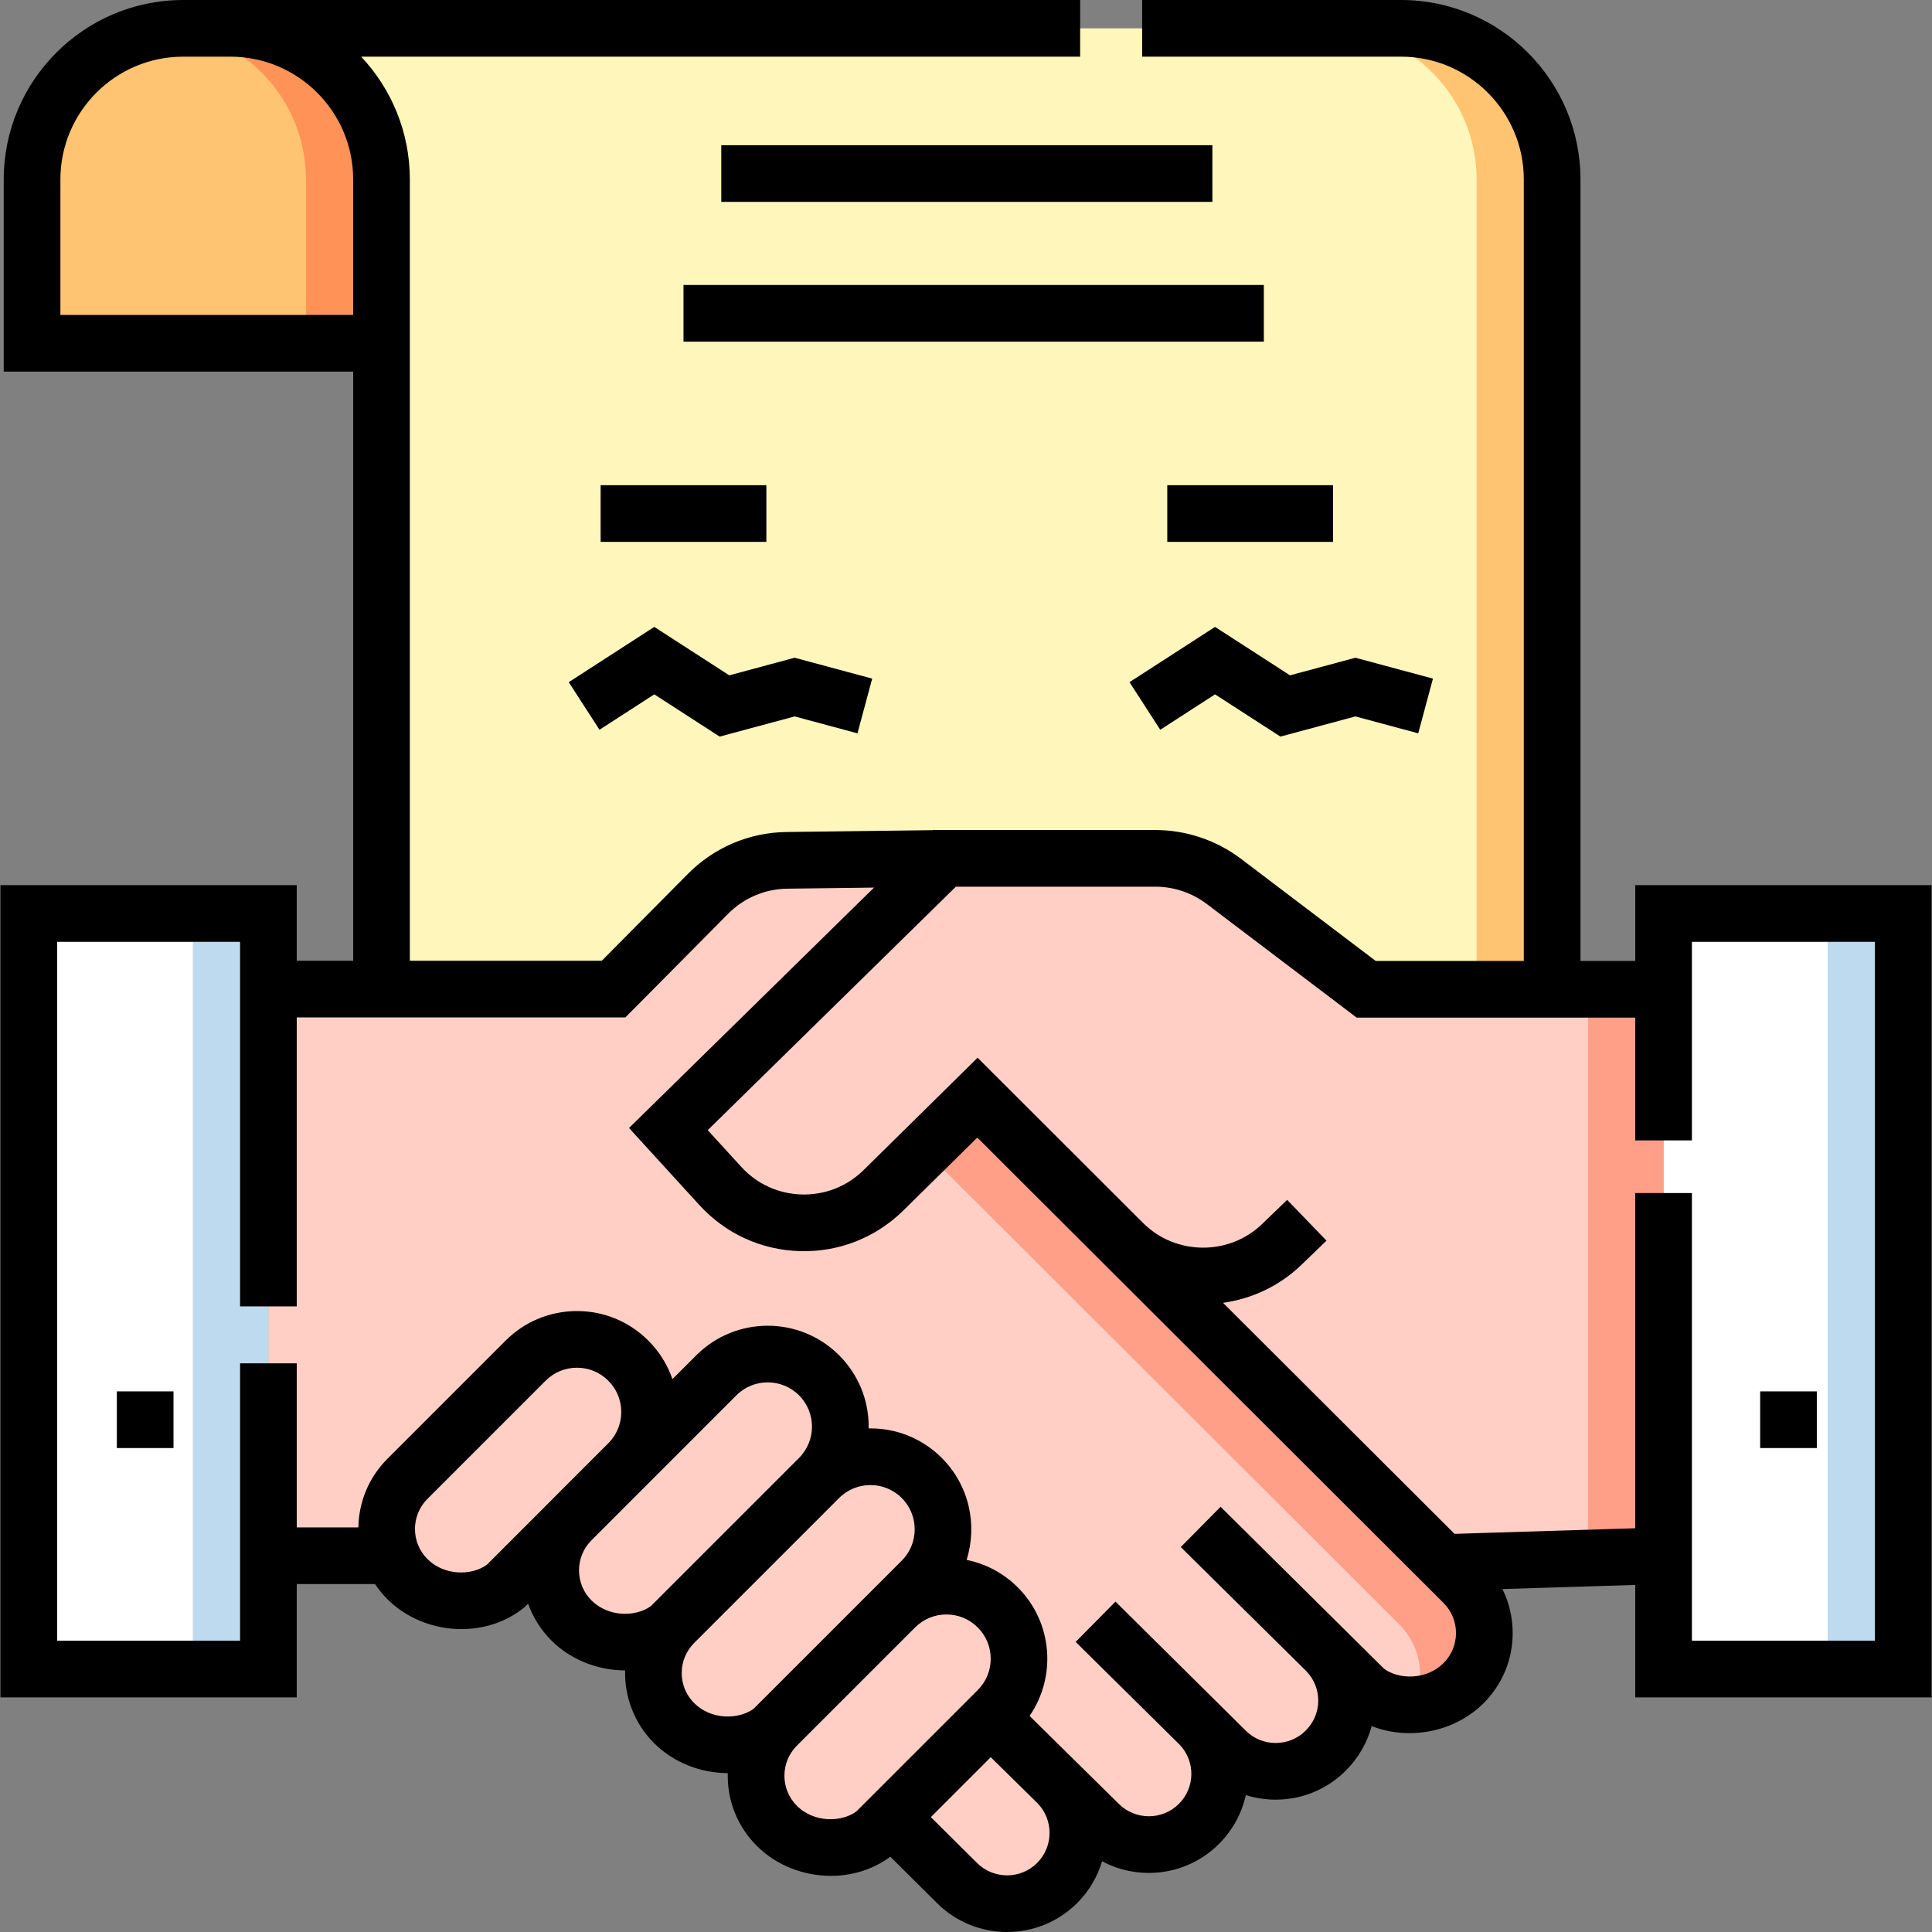 <svg id="Capa_1" enable-background="new 0 0 511.418 511.418" height="512" viewBox="0 0 511.418 511.418" width="512" xmlns="http://www.w3.org/2000/svg"><rect x="0" y="0" width="511.418" height="511.418" fill="#808080" stroke="none"/><g><g><path d="m100.99 47.5c0-22.091-17.909-40-40-40h-12.5c-22.091 0-40 17.909-40 40v43.375h92.5z" fill="#ffc472"/><path d="m60.99 7.5h-12.5c-1.265 0-2.515.066-3.75.181 20.332 1.891 36.25 18.993 36.25 39.819v43.375h20v-43.375c0-22.091-17.908-40-40-40z" fill="#ff9257"/><path d="m60.99 7.5c22.091 0 40 17.909 40 40v214.375h309.875v-214.375c0-22.091-17.909-40-40-40z" fill="#fff6bb"/><path d="m370.865 7.5h-20c22.091 0 40 17.909 40 40v214.375h20v-214.375c0-22.091-17.908-40-40-40z" fill="#ffc472"/><path d="m7.615 241.812h63.438v200h-63.438z" fill="#fff"/><path d="m51.053 241.812h20v200h-20z" fill="#bedaee"/><path d="m440.365 241.812h63.438v200h-63.438z" fill="#fff"/><path d="m483.803 241.812h20v200h-20z" fill="#bedaee"/><path d="m387.428 419.019-164.821-164.536 27.354-27.267-41.627.524c-7.87.099-15.387 3.287-20.928 8.877l-24.978 25.196h-91.375v150h95l87.271 86.627c7.322 7.322 19.194 7.322 26.516 0s7.322-19.194 0-26.516l11.011 10.878c7.322 7.322 19.194 7.322 26.517 0 7.157-7.157 7.299-18.648.466-26.001l6.594 6.594c7.322 7.322 19.194 7.322 26.517 0 7.209-7.209 7.304-18.817.319-26.163l10.133 10.133c6.836 5.493 18.708 5.493 26.03-1.829 7.323-7.323 7.323-19.195.001-26.517z" fill="#ffcfc5"/><path d="m387.428 419.019-128.683-128.461-14.099 13.896 125.783 125.565c5.746 5.746 6.962 14.285 3.69 21.238 4.774-.205 9.62-2.031 13.31-5.721 7.321-7.323 7.321-19.195-.001-26.517z" fill="#ff9f87"/><g fill="#ffcfc5"><path d="m189.626 364.049-38.37 38.37c-7.322 7.322-7.322 19.194 0 26.516 7.322 7.322 19.194 7.322 26.03 1.829l39.528-39.528c7.508-7.508 7.508-19.68 0-27.188-7.508-7.507-19.68-7.507-27.188.001z"/><path d="m139.134 360.177-31.299 31.299c-7.322 7.322-7.322 19.194 0 26.516 7.322 7.322 19.194 7.322 26.03 1.829l32.457-32.457c7.508-7.508 7.508-19.68 0-27.188-7.508-7.507-19.68-7.507-27.188.001z"/><path d="m216.814 391.237-38.37 38.37c-7.322 7.322-7.322 19.194 0 26.516 7.322 7.322 19.194 7.322 26.03 1.829l39.528-39.528c7.508-7.508 7.508-19.68 0-27.188-7.508-7.507-19.68-7.507-27.188.001z"/><path d="m236.93 425.495-31.299 31.299c-7.322 7.322-7.322 19.194 0 26.516 7.322 7.322 19.194 7.322 26.03 1.829l32.457-32.457c7.508-7.508 7.508-19.68 0-27.188-7.508-7.506-19.68-7.506-27.188.001z"/><path d="m361.646 261.875-37.68-28.566c-5.215-3.954-11.58-6.093-18.124-6.093h-55.881l-73.033 71.659 13.739 15.049c11.429 12.519 30.953 13.089 43.093 1.258l24.984-24.624 123.239 123.064 58.381-1.81v-149.937z"/></g><path d="m420.365 261.875v149.937l-38.983 1.209.602.601 58.381-1.81v-149.937z" fill="#ff9f87"/></g><g><path d="m432.865 234.312v20.062h-14.5v-206.874c0-26.191-21.309-47.5-47.5-47.5h-68.529v15h68.529c17.92 0 32.5 14.58 32.5 32.5v206.875h-39.198l-35.67-27.042c-6.479-4.912-14.524-7.617-22.655-7.617h-58.945l-.039.038-38.617.486c-9.9.125-19.19 4.065-26.16 11.096l-22.777 22.977h-50.814v-206.813c0-12.56-4.9-23.997-12.889-32.5h190.327v-15h-237.438c-26.191 0-47.5 21.309-47.5 47.5v50.875h92.5v155.938h-14.937v-20h-78.438v215h78.438v-30h20.712c.94 1.406 2.027 2.742 3.267 3.982 5.249 5.249 12.475 7.94 19.629 7.94 5.9 0 11.751-1.831 16.402-5.568l.317-.255.915-.915c1.264 3.559 3.314 6.898 6.157 9.741 5.224 5.224 12.407 7.913 19.528 7.938-.181 6.95 2.368 13.958 7.66 19.25 5.221 5.221 12.398 7.909 19.516 7.938-.006.229-.017.458-.017.688 0 7.012 2.731 13.604 7.689 18.562 5.249 5.249 12.475 7.94 19.629 7.94 5.619 0 11.18-1.682 15.716-5.068l12.347 12.256c5.118 5.117 11.84 7.676 18.562 7.676s13.444-2.559 18.562-7.676c3.189-3.189 5.385-7.002 6.586-11.05 9.931 5.304 22.579 3.774 30.942-4.589 3.691-3.691 6.063-8.193 7.104-12.925 2.526.795 5.187 1.207 7.912 1.207 7.012 0 13.604-2.731 18.562-7.688 3.405-3.405 5.689-7.481 6.848-11.786 9.783 3.861 21.872 1.69 29.635-6.073 4.958-4.958 7.688-11.55 7.688-18.562 0-4.105-.943-8.064-2.715-11.638l35.161-1.09v29.764h78.438v-215zm-416.875-150.937v-35.875c0-17.92 14.58-32.5 32.5-32.5h12.5c17.92 0 32.5 14.58 32.5 32.5v35.875zm97.148 329.313c-4.386-4.386-4.386-11.523 0-15.91l31.299-31.299c2.215-2.214 5.159-3.434 8.291-3.434s6.076 1.22 8.291 3.434c2.214 2.215 3.434 5.159 3.434 8.291 0 3.077-1.183 5.969-3.324 8.17l-15.175 15.175c-.073.073-.139.149-.211.222l-16.846 16.846c-3.939 2.907-11.235 3.028-15.759-1.495zm43.317-4.85 38.475-38.486c4.572-4.572 12.01-4.571 16.581 0 4.571 4.572 4.571 12.01 0 16.582l-39.193 39.193c-3.938 2.907-11.234 3.028-15.757-1.495-4.35-4.349-4.381-11.399-.106-15.794zm43.05 44.476c-3.938 2.907-11.234 3.028-15.757-1.495-2.125-2.125-3.295-4.95-3.295-7.955s1.17-5.83 3.295-7.955l38.37-38.37c2.286-2.286 5.288-3.429 8.291-3.429 3.002 0 6.005 1.143 8.291 3.429 4.571 4.571 4.571 12.01 0 16.581l-7.053 7.053c-.006.006-.012.011-.018.017l-31.299 31.299zm11.43 25.693c-4.386-4.386-4.386-11.523 0-15.91l31.299-31.299c2.214-2.215 5.159-3.434 8.291-3.434s6.076 1.22 8.291 3.435c2.214 2.214 3.434 5.158 3.434 8.29 0 3.131-1.22 6.076-3.434 8.291l-32.123 32.122c-3.938 2.906-11.235 3.028-15.758-1.495zm63.602 15.129c-4.387 4.386-11.523 4.386-15.93-.02l-12.203-12.113 15.855-15.855 12.278 12.077c4.387 4.387 4.387 11.525 0 15.911zm107.588-68.814c4.386 4.386 4.386 11.524 0 15.91-4.523 4.522-11.818 4.4-15.758 1.495l-43.26-42.871-10.544 10.669 33.299 32.91c4.204 4.457 4.113 11.323-.219 15.655-2.125 2.125-4.95 3.295-7.955 3.295s-5.83-1.17-7.955-3.295l-34.45-34.131-10.546 10.667 27.651 27.335c4.086 4.453 3.952 11.262-.322 15.536-4.386 4.387-11.524 4.386-15.942-.032l-23.58-23.24c7.158-10.405 6.122-24.788-3.122-34.032-3.846-3.846-8.583-6.268-13.553-7.275 2.908-9.211.725-19.695-6.563-26.984-5.048-5.048-11.759-7.828-18.897-7.828-.159 0-.316.009-.474.011.003-.158.012-.316.012-.474 0-7.139-2.78-13.85-7.828-18.897-10.419-10.419-27.373-10.42-37.794 0l-6.32 6.32c-1.303-3.793-3.458-7.272-6.378-10.192-5.048-5.048-11.759-7.828-18.897-7.828s-13.849 2.78-18.897 7.828l-31.299 31.299c-5.01 5.01-7.561 11.559-7.666 18.14h-16.315v-43.438h-15v73.438h-48.438v-185h48.438v96.5h15v-76.5h87l27.179-27.416c4.182-4.219 9.756-6.583 15.696-6.658l22.941-.288-64.859 63.639 18.618 20.392c6.909 7.568 16.356 11.901 26.6 12.2 10.239.299 19.927-3.476 27.297-10.657l19.685-19.401zm114.178 9.99h-48.438v-118.5h-15v88.729l-47.838 1.483-61.278-61.153c7.585-1.057 14.902-4.413 20.771-10.078l6.616-6.385-10.417-10.793-6.616 6.385c-8.764 8.457-22.904 8.338-31.523-.269l-43.801-43.738-30.253 29.816c-4.404 4.292-10.209 6.546-16.36 6.377-6.146-.18-11.814-2.779-15.959-7.32l-8.861-9.706 65.681-64.445h52.815c4.878 0 9.706 1.623 13.593 4.57l39.689 30.089h73.741v32.5h15v-52.562h48.438z"/><path d="m158.99 128.438h43.875v15h-43.875z"/><path d="m308.99 128.438h43.875v15h-43.875z"/><path d="m190.928 38.438h130v15h-130z"/><path d="m180.928 75.438h153.622v15h-153.622z"/><path d="m158.691 193.175 14.505-9.371 17.306 11.179 19.848-5.341 16.629 4.475 3.898-14.484-20.527-5.525-17.309 4.659-19.845-12.821-22.644 14.629z"/><path d="m321.634 165.946-22.645 14.629 8.14 12.6 14.505-9.371 17.306 11.179 19.847-5.341 16.629 4.475 3.899-14.484-20.528-5.525-17.308 4.659z"/><path d="m465.928 368.312h15v15h-15z"/><path d="m30.928 368.312h15v15h-15z"/></g></g></svg>